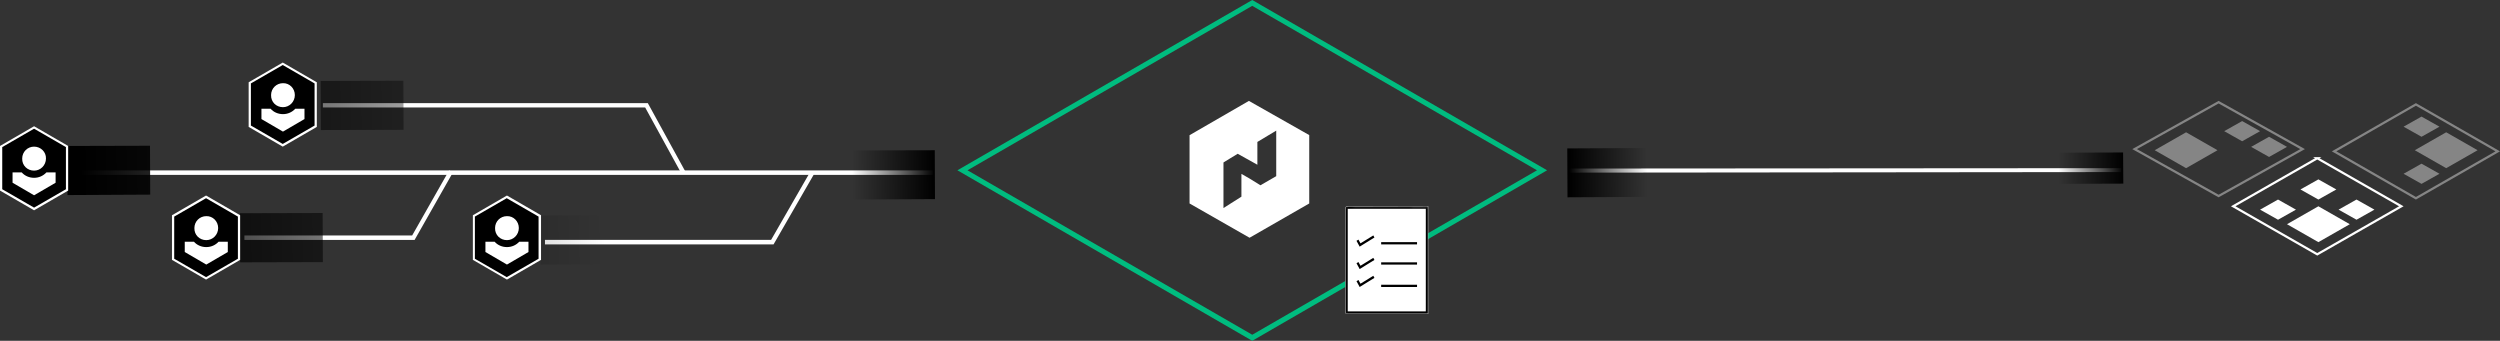 <svg width="1115" height="152" viewBox="0 0 1115 152" xmlns="http://www.w3.org/2000/svg" xmlns:xlink="http://www.w3.org/1999/xlink"><rect x="0" y="0" width="1115" height="152" fill="#333333" stroke="none"/><title>Group</title><defs><linearGradient x1=".119%" y1="50.163%" x2="99.815%" y2="49.316%" id="a"><stop stop-opacity="0" offset="0%"/><stop offset="100%"/></linearGradient><linearGradient x1="96.477%" y1="49.687%" x2="2.386%" y2="50.311%" id="b"><stop stop-opacity="0" offset="0%"/><stop offset="100%"/></linearGradient><linearGradient x1=".084%" y1="50.207%" x2="99.681%" y2="49.547%" id="c"><stop stop-opacity="0" offset="0%"/><stop offset="100%"/></linearGradient><path id="d" d="M.262 47.79h36.476V.31H.262L36.738.213V47.79H.262V.311H0v47.478h.262V0H37v48H.262z"/></defs><g fill="none" fill-rule="evenodd"><path fill="#FFF" fill-rule="nonzero" d="M184.918 107H109v-1.975h74.82L200.302 76l1.698.889z"/><path fill="#FFF" fill-rule="nonzero" d="M33 76h383v2H33z"/><path d="M303.827 77.248l-16.093-29.333H144V46h144.934l16.592 30.24-1.699 1.008zM345.008 109H243.055v-2.016h100.854l17.392-30.24L363 77.752 345.008 109zM946 76.74V75l-246 .174V77z" fill="#FFF" fill-rule="nonzero"/><path fill="url(#a)" fill-rule="nonzero" d="M946.9 68l.1 13.898-28.9.102-.1-13.898z"/><path fill="url(#b)" fill-rule="nonzero" d="M143.1 58l-.1-21.901L179.9 36l.1 21.901zM30.1 87L30 65.098 66.9 65l.1 21.804zM107.1 117l-.1-21.901L143.9 95l.1 21.901zM241.1 118l-.1-21.901L277.9 96l.1 21.901z"/><path d="M558.5 152L427 75.95 558.5 0 690 75.95 558.5 152zm-127-76.05l127 73.348 127-73.348-127-73.348-127 73.348z" fill="#00BC7F" fill-rule="nonzero"/><path fill="#000" fill-rule="nonzero" d="M140.8 56.3l-14.7 8.5-14.7-8.5V37l14.7-8.5 14.7 8.5z"/><path d="M126.1 65.4l-15.2-8.8V36.7l15.2-8.8 15.2 8.8v19.9l-15.2 8.8zM111.9 56l14.2 8.2 14.2-8.2V37.2L126.1 29l-14.2 8.2V56z" fill="#FFF" fill-rule="nonzero"/><path d="M131.7 48.5c-1.4 1.5-3.3 2.4-5.5 2.4s-4.2-.9-5.5-2.4h-4.1v4.6l9.6 5.6 9.6-5.6v-4.6h-4.1zm-.2-6.1c0 3-2.4 5.4-5.3 5.4-3 0-5.4-2.3-5.3-5.4 0-3 2.4-5.3 5.3-5.3 2.9-.1 5.3 2.3 5.3 5.3z" fill="#FFF"/><path fill="#000" fill-rule="nonzero" d="M29.9 84.7l-14.7 8.5L.5 84.7V65.3l14.7-8.5 14.7 8.5z"/><path d="M15.2 93.8L0 85V65.1l15.2-8.8 15.2 8.8V85l-15.2 8.8zM1 84.4l14.2 8.2 14.2-8.2V65.6l-14.2-8.2L1 65.6v18.8z" fill="#FFF" fill-rule="nonzero"/><path d="M20.7 76.9c-1.4 1.5-3.3 2.4-5.5 2.4s-4.2-.9-5.5-2.4H5.6v4.6l9.6 5.6 9.6-5.6v-4.6h-4.1zm-.2-6.2c0 3-2.4 5.4-5.3 5.4-3 0-5.4-2.3-5.3-5.4 0-3 2.4-5.3 5.3-5.3 3 0 5.4 2.4 5.3 5.3z" fill="#FFF"/><path fill="#000" fill-rule="nonzero" d="M106.7 115.6l-14.8 8.5-14.7-8.5V96.3l14.7-8.5 14.8 8.5z"/><path d="M91.9 124.7l-15.2-8.8V96l15.2-8.8 15.2 8.8v19.9l-15.2 8.8zm-14.2-9.3l14.2 8.2 14.2-8.2V96.6l-14.2-8.2-14.2 8.2v18.8z" fill="#FFF" fill-rule="nonzero"/><path d="M97.5 107.8c-1.4 1.5-3.3 2.4-5.5 2.4s-4.2-.9-5.5-2.4h-4.1v4.6L92 118l9.6-5.6v-4.6h-4.1zm-.2-6.1c0 3-2.4 5.4-5.3 5.4-3 0-5.4-2.3-5.3-5.4 0-3 2.4-5.3 5.3-5.3 2.9-.1 5.3 2.3 5.3 5.3z" fill="#FFF"/><g><path fill="#000" fill-rule="nonzero" d="M240.8 115.6l-14.7 8.5-14.7-8.5V96.3l14.7-8.5 14.7 8.5z"/><path d="M226.1 124.7l-15.2-8.8V96l15.2-8.8 15.2 8.8v19.9l-15.2 8.8zm-14.3-9.3l14.2 8.2 14.2-8.2V96.6L226 88.4l-14.2 8.2v18.8z" fill="#FFF" fill-rule="nonzero"/><path d="M231.6 107.8c-1.4 1.5-3.3 2.4-5.5 2.4s-4.2-.9-5.5-2.4h-4.1v4.6l9.6 5.6 9.6-5.6v-4.6h-4.1zm-.2-6.1c0 3-2.4 5.4-5.3 5.4-3 0-5.4-2.3-5.3-5.4 0-3 2.4-5.3 5.3-5.3 2.9-.1 5.3 2.3 5.3 5.3z" fill="#FFF"/></g><path fill="url(#c)" fill-rule="nonzero" d="M416.9 67l.1 21.804-36.9.196-.1-21.902z"/><path fill="url(#b)" fill-rule="nonzero" d="M699.1 88l-.1-21.804L735.9 66l.1 21.804z"/><g transform="translate(600 92)"><mask id="e" fill="#fff"><use xlink:href="#d"/></mask><use fill="#FFF" xlink:href="#d"/><path fill="#000" mask="url(#e)" d="M28.838 0v1.117h7.074v45.767H1.088V1.117h27.75V0H0v48h37V0z"/><path fill="#000" mask="url(#e)" d="M6.402 18L5 15.405l.87-.537.9 1.666L12.498 13l.502.93zM6.402 28L5 25.405l.87-.537.9 1.666L12.498 23l.502.93zM6.402 36L5 33.405l.87-.537.9 1.666L12.498 31l.502.93zM16 17h16v-1H16zM16 26h16v-1H16zM16 36h16v-1H16z"/></g><g fill="#FFF"><path d="M557.23 79.584l4.923 3.048 7.045-4.067V58.253l-8.41 5.053v10.17l-8.778-4.894-3.312 2.014-3.034 1.869v20.326l8.007-5.078v-10.16l3.558 2.031zm0 26.414L530.542 90.75V60.293L557.008 45l26.909 15.25v30.5L557.367 106l-.138-.003z"/></g><g><path d="M989.5 45.573l37.475 20.927L989.5 87.427 952.025 66.5 989.5 45.573z" stroke="#FFF" opacity=".403"/><path fill="#FFF" opacity=".403" d="M1020 65.5l-8 4.5-8-4.5 8-4.5zM1008 58.5l-8 4.5-8-4.5 8-4.5zM1088 56.5l-8 4.5-8-4.5 8-4.5z"/><path fill="#FFF" d="M1059 93.5l-8 4.5-8-4.5 8-4.5z"/><path fill="#FFF" opacity=".403" d="M1088 77.5l-8 4.5-8-4.5 8-4.5z"/><path fill="#FFF" d="M1042 84.5l-8 4.5-8-4.5 8-4.5zM1024 93.5l-8 4.5-8-4.5 8-4.5z"/><path fill="#FFF" opacity=".403" d="M974.998 59L989 67l-14.002 8L961 67zM1090.998 59L1105 67l-14.002 8L1077 67z"/><path fill="#FFF" d="M1033.998 92l14.002 8-14.002 8-13.998-8z"/><path d="M1033.496 70.576L1070.992 92l-37.496 21.424L996.008 92l37.488-21.424z" stroke="#FFF"/><path d="M1077.5 46.576l36.495 20.924-36.495 20.924-36.495-20.924 36.495-20.924z" stroke="#FFF" opacity=".403"/></g></g></svg>